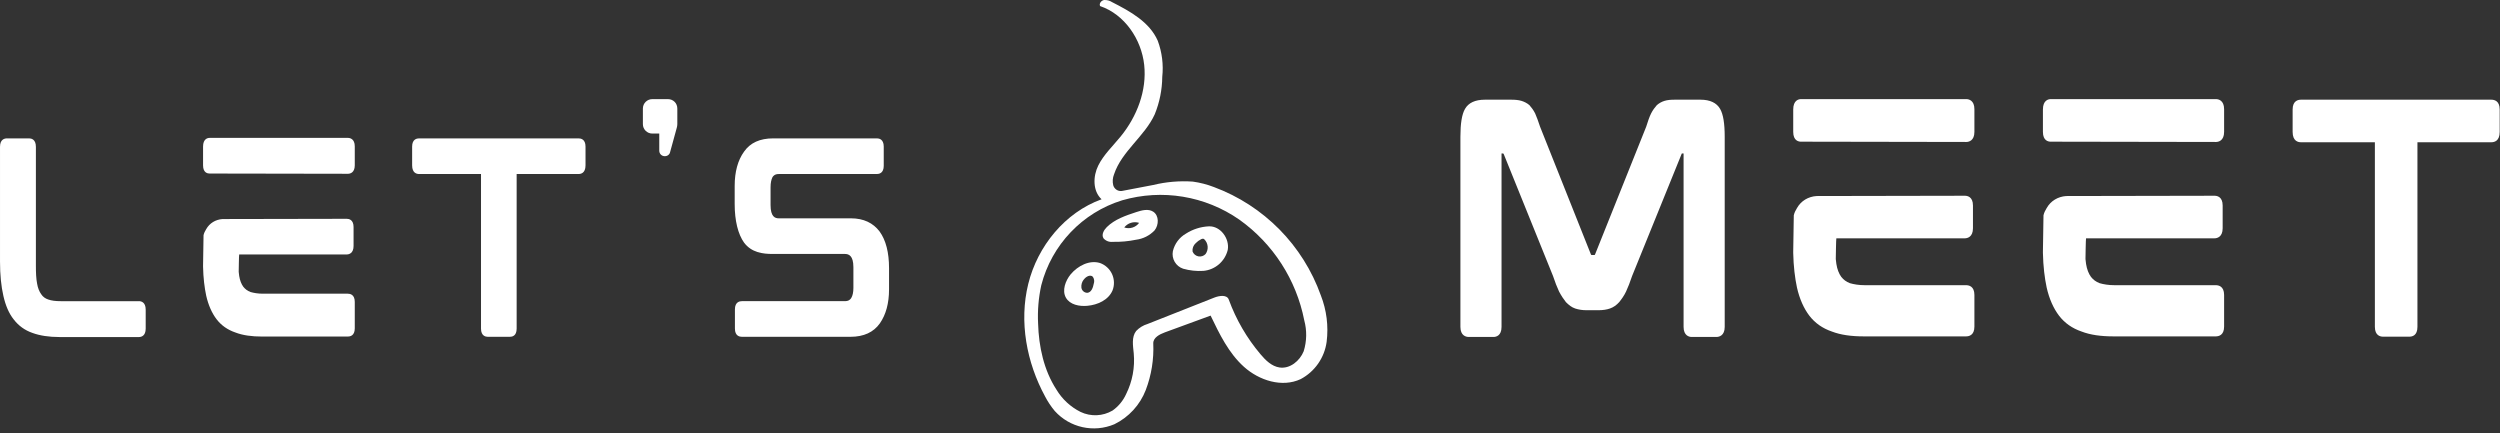 <?xml version="1.0" encoding="UTF-8"?>
<svg class="css-1j8o68f" viewBox="0 0 378.31 65.531" xmlns="http://www.w3.org/2000/svg">
<rect x="0" y="0" width="378.31" height="65.531" fill="#333333" stroke="none"/>
<g transform="matrix(.911 0 0 .911 -2.915 14.526)" fill="#fff" featurekey="nameLeftFeature-0">
<path d="m26.28 34.08c0.36 0 1.12 0.16 1.12 1.4v3.16c0 1.24-0.76 1.4-1.12 1.4h-13.2c-1.76 0-3.28-0.24-4.48-0.68-1.28-0.44-2.32-1.2-3.12-2.24-0.8-1-1.36-2.32-1.72-3.92-0.36-1.56-0.56-3.48-0.56-5.72v-19.04c0-1.28 0.8-1.4 1.16-1.4h3.68c0.32 0 1.12 0.12 1.12 1.4v19.72c0 1.2 0.04 2.2 0.2 3 0.12 0.72 0.36 1.32 0.68 1.76 0.28 0.44 0.68 0.72 1.16 0.88 0.56 0.2 1.24 0.28 2.08 0.28h13zm34.689-1.24c0.36 0 1.16 0.12 1.16 1.36v4.4c0 1.24-0.8 1.36-1.16 1.36h-14.2c-1.76 0-3.24-0.2-4.48-0.68-1.28-0.44-2.32-1.16-3.12-2.2-0.76-1-1.36-2.32-1.72-3.92-0.28-1.32-0.48-2.92-0.52-4.8v-0.2l0.08-5.04c0.08-0.36 0.24-0.68 0.44-1 0.56-1 1.56-1.6 2.72-1.68l20.64-0.04c0.32 0 1.12 0.12 1.12 1.36v3.16c0 1.24-0.8 1.4-1.12 1.4h-17.88c-0.04 0-0.08 2.88-0.08 2.88l0.08 0.68c0.12 0.76 0.36 1.36 0.68 1.8 0.32 0.4 0.68 0.68 1.2 0.88 0.56 0.16 1.24 0.28 2.08 0.28h14.08zm0.04-25.88c0.32 0 1.12 0.16 1.12 1.4v3.16c0 1.24-0.8 1.4-1.12 1.4l-23-0.04c-0.32 0-1.08-0.12-1.08-1.36v-3.12c0-1.28 0.76-1.44 1.08-1.44h23zm38.289 0.08c0.36 0 1.16 0.12 1.16 1.36v3.12c0 1.32-0.8 1.44-1.16 1.44h-10.28v25.68c0 1.24-0.76 1.36-1.12 1.36h-3.68c-0.32 0-1.12-0.12-1.12-1.36v-25.68h-10.28c-0.36 0-1.16-0.12-1.16-1.44v-3.12c0-1.24 0.8-1.36 1.16-1.36h26.48zm14.849-6.52c0.88 0 1.56 0.68 1.56 1.56v2.6c0 0.2-0.04 0.4-0.08 0.56l-1.12 4.08c-0.08 0.4-0.44 0.68-0.88 0.68-0.52 0-0.92-0.4-0.92-0.92v-2.84h-1.16c-0.84 0-1.56-0.68-1.56-1.56v-2.6c0-0.88 0.72-1.56 1.56-1.56h2.6zm30.409 19.8c2.08 0 3.68 0.76 4.76 2.2 1.04 1.44 1.56 3.48 1.56 6.08v3.52c0 2.32-0.52 4.2-1.52 5.64-1.04 1.48-2.68 2.24-4.88 2.24h-18.04c-0.36 0-1.16-0.12-1.16-1.36v-3.2c0-1.24 0.8-1.36 1.16-1.36h17.08c0.68 0 0.92-0.28 1.08-0.52 0.24-0.4 0.36-0.96 0.36-1.68v-3.44c0-1.96-0.8-2.2-1.4-2.2h-12c-1.68 0-3.52-0.24-4.76-1.88-1-1.4-1.56-3.64-1.56-6.4v-3.04c0-2.32 0.52-4.24 1.56-5.68 1.04-1.48 2.64-2.2 4.84-2.2h17.24c0.32 0 1.12 0.12 1.12 1.36v3.2c0 1.24-0.8 1.36-1.12 1.36h-16.28c-0.68 0-0.92 0.28-1.08 0.52-0.2 0.4-0.32 0.96-0.32 1.68v2.96c0 1.96 0.76 2.2 1.36 2.2h12z"/>
</g>
<g transform="matrix(.731 0 0 .731 155 -.012)" fill="#fff" featurekey="inlineSymbolFeature-0">
<title xmlns="http://www.w3.org/2000/svg">Controller</title>
<desc xmlns="http://www.w3.org/2000/svg">Created with Sketch.</desc>
<g fill="none" fill-rule="evenodd" xmlns="http://www.w3.org/2000/svg">
<g transform="translate(-780 -1276)" fill="#fff">
<g transform="translate(779 1276)">
<path d="m38.06 56.09c-1.409 0.087-2.822-0.065-4.18-0.45-1.521-0.508-2.429-2.066-2.12-3.64 0.362-1.528 1.339-2.837 2.7-3.62 1.423-0.913 3.061-1.434 4.75-1.51 2.39-0.1 4.32 2.52 3.91 4.87-0.579 2.385-2.615 4.136-5.06 4.35zm0.18-6.56c-0.16-0.16-0.42-0.09-0.62 0-0.422 0.205-0.804 0.483-1.13 0.82-0.487 0.432-0.733 1.073-0.66 1.72 0.199 0.524 0.653 0.907 1.203 1.015 0.549 0.108 1.116-0.076 1.497-0.485 0.678-0.954 0.554-2.26-0.29-3.07z"/>
<path d="m28 23.69c-2.09 4.57-6.84 7.64-8.42 12.42-0.29 0.714-0.35 1.501-0.17 2.25 0.21 0.766 0.939 1.272 1.73 1.2l6.55-1.25c2.678-0.652 5.44-0.888 8.19-0.7 1.499 0.207 2.968 0.586 4.38 1.13 10.327 3.842 18.427 12.052 22.13 22.43 1.194 3.053 1.607 6.357 1.2 9.61-0.444 3.29-2.447 6.164-5.38 7.72-3.84 1.8-8.58 0.29-11.74-2.55s-5.06-6.77-6.9-10.6l-9.47 3.47c-1.11 0.41-2.42 1.09-2.4 2.27 0.148 3.292-0.379 6.58-1.55 9.66-1.195 3.098-3.517 5.631-6.5 7.09-4.277 1.808-9.23 0.709-12.34-2.74-0.773-0.925-1.444-1.931-2-3-3.83-7.03-5.42-15.49-3.49-23.31s7.61-14.79 15.18-17.52c-1.86-1.71-1.79-4.77-0.68-7s3-4 4.63-6c3.38-4.14 5.45-9.52 4.87-14.83s-4.06-10.44-9.12-12.16c-0.28-0.51 0.23-1.16 0.81-1.26 0.586-0.032 1.167 0.122 1.66 0.44 3.75 1.91 7.76 4.11 9.46 8 0.884 2.385 1.202 4.942 0.93 7.47-0.026 2.662-0.555 5.295-1.56 7.76zm-3.84 44.84c0.641-0.676 1.448-1.173 2.34-1.44l13.84-5.47c1.07-0.42 2.64-0.64 3 0.44 1.506 4.12 3.727 7.941 6.56 11.29 1.05 1.25 2.32 2.5 3.94 2.74 2.14 0.32 4.19-1.35 5-3.36 0.643-2.076 0.685-4.291 0.12-6.39-1.65-8.418-6.463-15.883-13.45-20.86-7.064-4.918-15.97-6.388-24.24-4-8.256 2.556-14.596 9.21-16.75 17.58-0.571 2.606-0.793 5.276-0.66 7.94 0.14 4.78 1.19 9.65 3.79 13.66 1.192 1.988 2.926 3.594 5 4.63 2.12 1.013 4.606 0.904 6.63-0.29 1.225-0.869 2.196-2.05 2.81-3.42 1.291-2.604 1.835-5.515 1.57-8.41-0.15-1.56-0.49-3.37 0.5-4.64z"/>
<path d="m14.08 63.32c-1.68 0.16-3.64-0.22-4.47-1.69s-0.11-3.49 1-4.84c1.48-1.75 3.87-3 6.06-2.33 1.105 0.396 2.004 1.22 2.494 2.288 0.489 1.067 0.528 2.287 0.106 3.382-0.85 2-3.09 3-5.21 3.19h0.02zm-0.77-5.44c-0.377 0.474-0.553 1.077-0.49 1.68 0.085 0.618 0.616 1.076 1.24 1.07 0.82-0.08 1.17-1.07 1.32-1.88 0.174-0.482 0.103-1.019-0.19-1.44-0.51-0.53-1.43-0.04-1.86 0.57h-0.02z"/>
<path d="m17.38 49.32c-0.44-0.74 0.09-1.68 0.7-2.29 1.64-1.62 3.91-2.39 6.1-3.11 1.15-0.38 2.49-0.74 3.51-0.08 1.22 0.8 1.19 2.73 0.28 3.87-1.014 1.063-2.363 1.745-3.82 1.93-1.598 0.331-3.229 0.478-4.86 0.44-0.727 0.085-1.448-0.2-1.92-0.76h0.01zm7.39-3.17c-1.124-0.359-2.353 0.02-3.08 0.95 1.124 0.388 2.37 0.004 3.08-0.95z"/>
</g>
</g>
</g>
</g>
<g transform="matrix(1.088 0 0 1.088 191.74 7.426)" fill="#fff" featurekey="nameRightFeature-0">
<path d="m60.289 7.04c1.32 0 2.24 0.44 2.72 1.28 0.44 0.76 0.64 2.04 0.64 3.88v26.44c0 1.24-0.8 1.4-1.16 1.4h-3.44c-0.32 0-1.12-0.16-1.12-1.4v-24.12h-0.2c-0.04 0-0.08 0-0.08 0.08l-6.88 16.96c-0.28 0.84-0.56 1.56-0.84 2.16s-0.64 1.08-0.96 1.48c-0.36 0.4-0.8 0.72-1.28 0.88-0.44 0.16-1 0.24-1.6 0.24h-1.64c-0.6 0-1.12-0.08-1.6-0.24s-0.88-0.48-1.28-0.88c-0.32-0.4-0.64-0.88-0.96-1.48-0.28-0.6-0.56-1.32-0.84-2.16l-6.84-16.92c-0.04-0.12-0.08-0.12-0.12-0.12h-0.2v24.12c0 1.24-0.76 1.4-1.12 1.4h-3.44c-0.36 0-1.16-0.16-1.16-1.4v-26.44c0-1.84 0.2-3.12 0.64-3.88 0.48-0.84 1.4-1.28 2.76-1.28h3.68c0.52 0 1 0.04 1.4 0.16s0.8 0.32 1.12 0.6c0.28 0.32 0.56 0.68 0.8 1.16 0.2 0.48 0.44 1.08 0.68 1.84l7.04 17.68c0.04 0.16 0.12 0.16 0.12 0.16h0.4c0.04 0 0.08 0 0.12-0.16l7.08-17.68c0.24-0.76 0.44-1.36 0.68-1.84s0.52-0.84 0.8-1.16c0.32-0.28 0.68-0.48 1.08-0.6s0.84-0.16 1.4-0.16h3.6zm36.929 25.8c0.36 0 1.16 0.12 1.16 1.36v4.4c0 1.24-0.8 1.36-1.16 1.36h-14.2c-1.76 0-3.24-0.2-4.48-0.68-1.28-0.44-2.32-1.16-3.12-2.2-0.76-1-1.36-2.32-1.72-3.92-0.28-1.32-0.48-2.92-0.52-4.8v-0.2l0.08-5.04c0.08-0.36 0.24-0.68 0.44-1 0.56-1 1.56-1.6 2.72-1.68l20.64-0.04c0.32 0 1.12 0.12 1.12 1.36v3.16c0 1.24-0.8 1.4-1.12 1.4h-17.88c-0.04 0-0.08 2.88-0.08 2.88l0.08 0.68c0.12 0.76 0.36 1.36 0.68 1.8 0.32 0.4 0.68 0.68 1.2 0.88 0.56 0.16 1.24 0.28 2.08 0.28h14.08zm0.04-25.88c0.32 0 1.12 0.16 1.12 1.4v3.16c0 1.24-0.8 1.4-1.12 1.4l-23-0.04c-0.32 0-1.08-0.12-1.08-1.36v-3.12c0-1.28 0.76-1.44 1.08-1.44h23zm34.689 25.88c0.36 0 1.16 0.12 1.16 1.36v4.4c0 1.24-0.8 1.36-1.16 1.36h-14.2c-1.76 0-3.24-0.2-4.48-0.68-1.28-0.44-2.32-1.16-3.12-2.2-0.76-1-1.36-2.32-1.72-3.92-0.28-1.32-0.48-2.92-0.52-4.8v-0.2l0.08-5.04c0.08-0.36 0.24-0.68 0.44-1 0.56-1 1.56-1.6 2.72-1.68l20.64-0.04c0.32 0 1.12 0.12 1.12 1.36v3.16c0 1.24-0.8 1.4-1.12 1.4h-17.88c-0.04 0-0.08 2.88-0.08 2.88l0.08 0.68c0.12 0.76 0.36 1.36 0.68 1.8 0.32 0.4 0.68 0.68 1.2 0.88 0.56 0.16 1.24 0.28 2.08 0.28h14.08zm0.04-25.88c0.32 0 1.12 0.16 1.12 1.4v3.16c0 1.24-0.8 1.4-1.12 1.4l-23-0.04c-0.32 0-1.08-0.12-1.08-1.36v-3.12c0-1.28 0.76-1.44 1.08-1.44h23zm38.289 0.08c0.36 0 1.16 0.12 1.16 1.36v3.12c0 1.32-0.8 1.44-1.16 1.44h-10.28v25.68c0 1.24-0.76 1.36-1.12 1.36h-3.68c-0.32 0-1.12-0.12-1.12-1.36v-25.68h-10.28c-0.36 0-1.16-0.12-1.16-1.44v-3.12c0-1.24 0.8-1.36 1.16-1.36h26.48z"/>
</g>
</svg>

